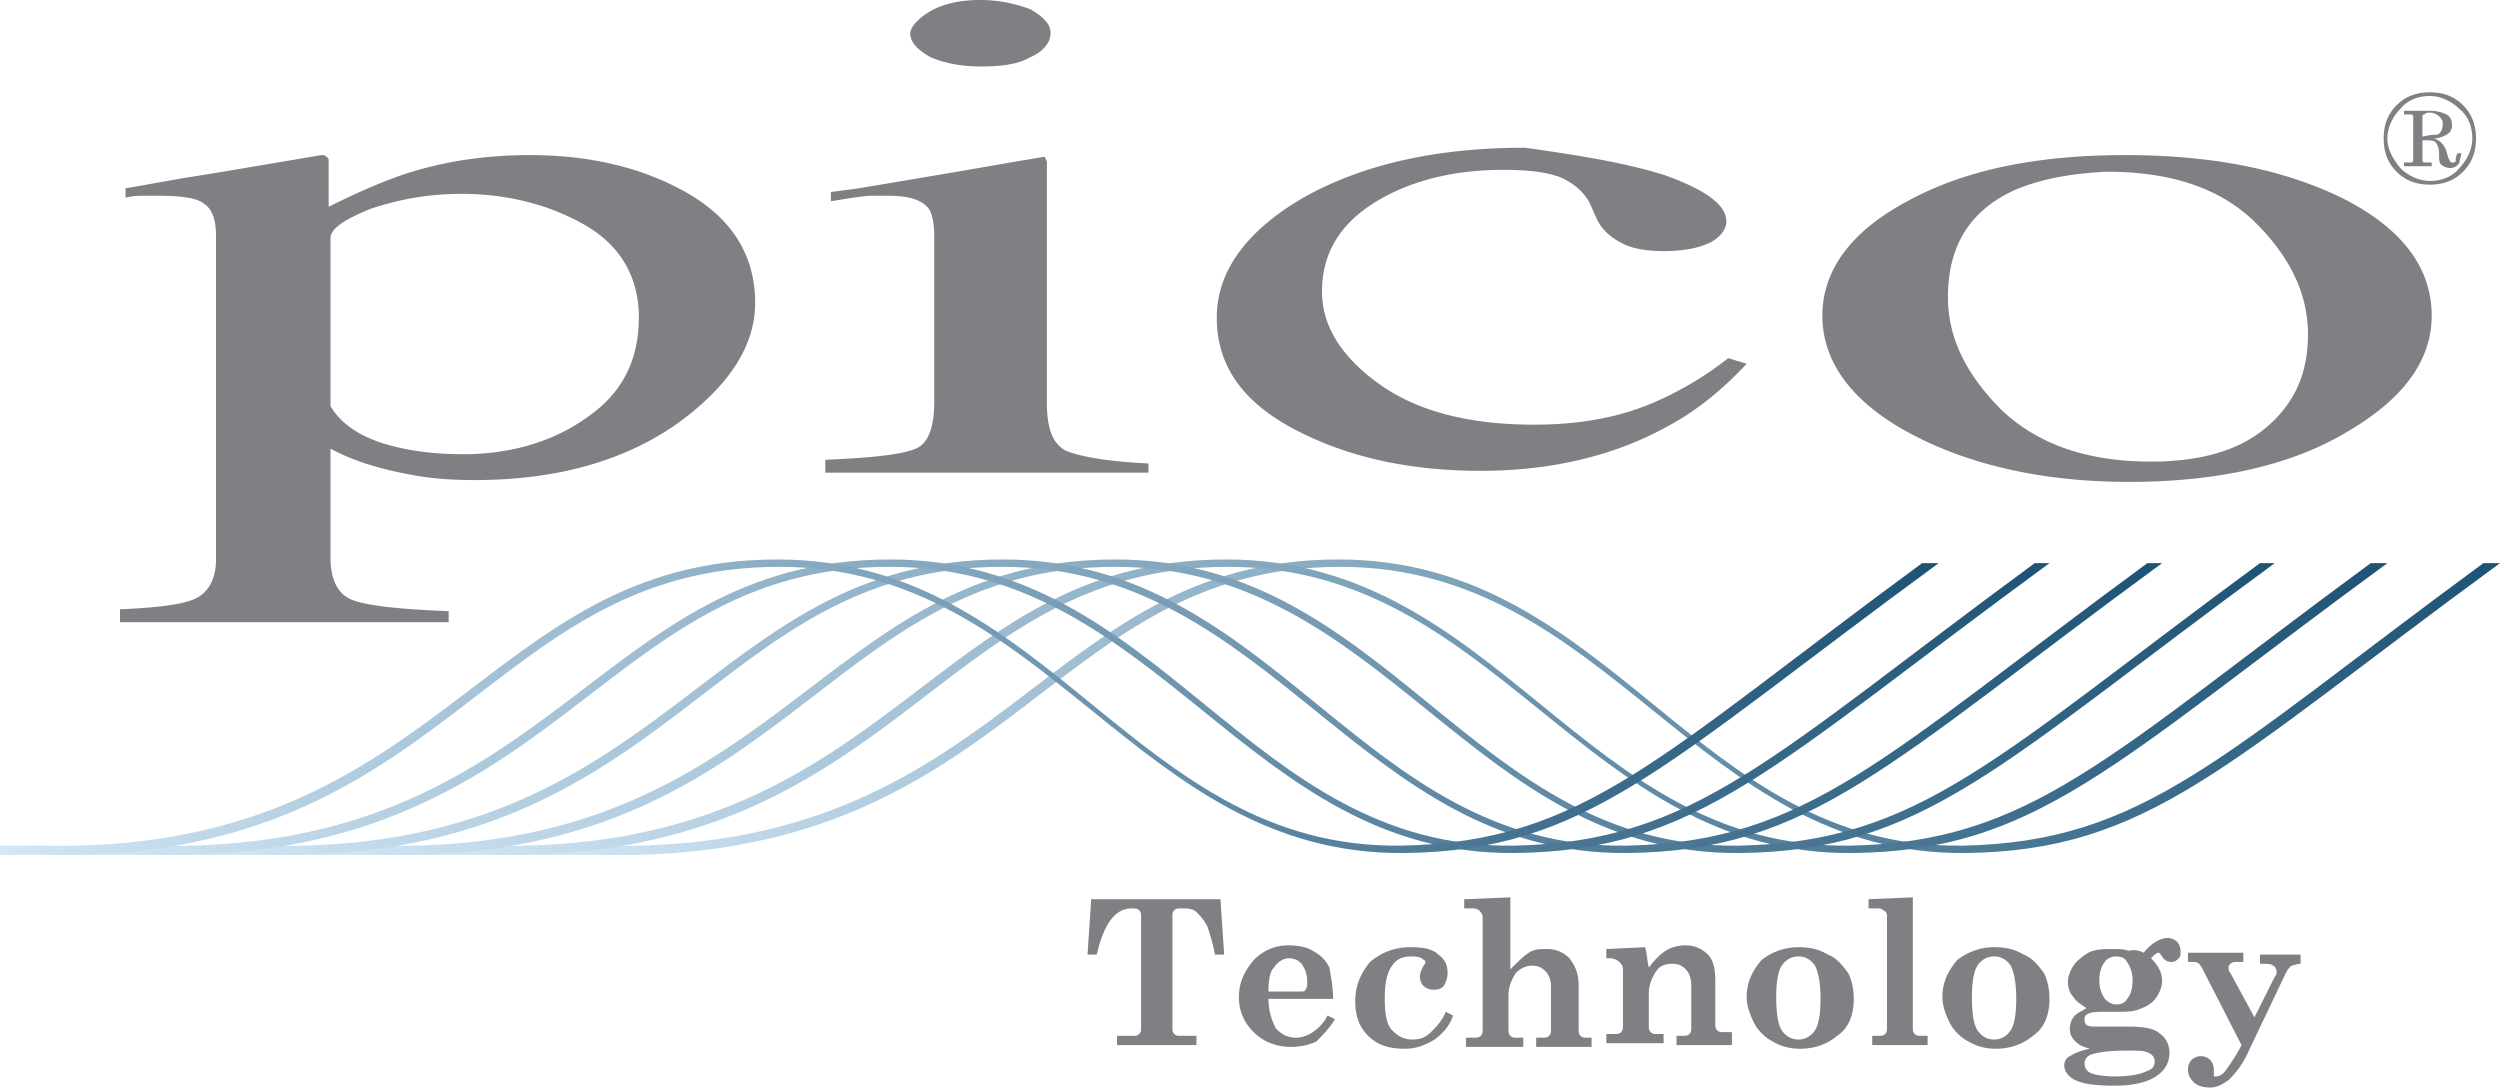 <svg xmlns="http://www.w3.org/2000/svg" width="900" height="392" fill="none" viewBox="0 0 900 392">
  <path fill="#807F83" d="M43.205 219.35c15.288-.664 24.594-1.994 28.582-4.653 3.988-2.658 5.983-7.311 5.983-13.294V85.081c0-5.982-1.33-9.97-4.653-11.964-2.66-1.994-8.641-2.659-16.618-2.659h-4.653c-1.329 0-3.988 0-6.647.665v-3.324l22.6-3.988c.665 0 16.617-2.659 47.858-7.976.665 0 1.33 0 1.994.664.665.665.665.665.665 1.33v16.617c10.635-5.317 19.941-9.305 27.917-11.964 14.624-4.653 29.247-6.647 44.535-6.647 21.935 0 41.211 4.653 57.164 13.958 15.953 9.306 23.929 22.6 23.929 39.218 0 15.952-9.97 30.576-28.582 43.87-19.276 13.293-43.205 19.94-72.452 19.94-9.306 0-16.617-.664-23.264-1.994-10.635-1.994-19.941-4.653-28.582-9.305v39.217c0 7.976 2.659 13.294 7.976 15.288 5.318 1.994 16.618 3.323 34.564 3.988v3.988H43.205v-4.653Zm94.387-59.823c8.641 2.659 17.947 3.989 29.247 3.989 17.282 0 32.57-4.653 44.535-13.294 12.629-8.641 18.611-20.606 18.611-35.894 0-14.623-6.647-25.923-19.276-33.235-12.629-7.311-27.917-11.3-44.535-11.3-11.964 0-22.599 1.994-32.57 5.318-9.97 3.988-14.623 7.312-14.623 10.635v60.488c3.988 6.647 10.635 10.635 18.611 13.293Zm159.528 5.983c17.282-.665 27.917-1.994 32.57-3.989 4.653-1.994 6.647-7.976 6.647-17.282V85.746c0-5.318-.665-8.641-1.994-10.635-2.659-3.324-7.312-4.653-15.288-4.653h-5.318c-1.994 0-6.647.665-14.623 1.994v-3.323l9.97-1.33c27.918-4.653 47.194-7.976 58.494-9.97 4.653-.665 7.311-1.33 8.641-1.33 0 .665.664 1.33.664 1.994v86.411c0 9.306 1.995 14.623 6.647 17.282 4.653 1.994 14.624 3.988 29.912 4.653v3.323H297.12v-4.652ZM335.007 3.988C339.66 1.33 345.643 0 352.954 0c6.647 0 12.63 1.33 17.947 3.323 4.653 2.66 7.312 5.318 7.312 8.642 0 3.323-2.659 6.646-7.312 8.64-4.653 2.66-10.635 3.324-17.947 3.324-7.311 0-13.294-1.33-17.947-3.323-4.652-2.66-7.311-5.318-7.311-8.642 0-1.994 2.659-5.317 7.311-7.976Zm264.55 59.158c14.623 5.318 21.935 10.635 21.935 16.618 0 2.658-1.994 5.317-5.318 7.311-3.988 1.994-9.305 3.324-17.282 3.324-5.317 0-10.635-.665-14.623-2.659-3.988-1.994-7.312-4.653-9.306-8.641l-2.659-5.982c-1.994-3.989-5.982-7.312-10.635-9.306-5.317-1.994-11.964-2.659-20.605-2.659-17.947 0-33.9 3.988-46.529 11.965-12.63 7.976-18.612 18.611-18.612 31.905 0 11.965 6.647 23.265 20.606 33.235 13.958 9.97 32.57 14.623 55.834 14.623 16.618 0 31.241-2.658 44.535-8.641 7.312-3.323 15.953-7.976 25.259-15.288l6.647 1.994c-9.306 9.971-18.612 17.282-28.582 22.6-19.277 10.635-41.876 15.953-67.135 15.953-25.258 0-47.193-4.653-66.47-14.624-19.276-9.97-28.582-23.264-28.582-40.546 0-16.618 10.636-31.24 31.241-43.205 21.271-11.965 47.858-17.947 79.764-17.947 18.611 2.659 35.894 5.317 50.517 9.97Zm87.075 9.306c20.606-11.3 46.529-16.617 78.435-16.617 31.905 0 57.828 5.317 79.099 15.952 20.605 10.636 31.24 24.594 31.24 41.876 0 15.953-9.97 29.912-30.576 41.876-19.941 11.965-46.528 17.947-78.434 17.947-30.576 0-57.164-5.982-78.434-17.282-21.271-11.3-31.906-25.923-31.906-42.541 0-16.617 10.635-30.576 30.576-41.21Zm38.553-3.988c-15.953 7.312-23.929 19.94-23.929 38.552 0 14.624 6.647 27.918 19.276 40.547 13.294 12.629 31.241 18.611 53.84 18.611 17.947 0 31.906-3.988 41.876-12.629 9.971-8.641 14.624-19.276 14.624-33.235 0-13.958-5.983-27.252-18.612-39.882-12.629-12.629-30.576-18.611-53.84-18.611-13.294.665-23.929 2.659-33.235 6.647Zm137.592-30.576c3.324-3.324 7.312-4.653 11.965-4.653s8.641 1.33 11.964 4.653c3.324 3.323 4.653 7.311 4.653 11.964 0 4.653-1.329 8.641-4.653 11.965-3.323 3.323-7.311 4.653-11.964 4.653-4.653 0-8.641-1.33-11.965-4.653-3.323-3.324-4.653-7.312-4.653-11.965s1.33-8.64 4.653-11.964Zm1.329 22.6c2.659 2.658 6.647 4.652 10.636 4.652 3.988 0 7.976-1.33 10.635-4.653 2.659-2.658 4.653-6.647 4.653-10.635 0-3.988-1.33-7.976-4.653-10.635-2.659-2.659-6.647-4.653-10.635-4.653-3.989 0-7.977 1.33-10.636 4.653-2.658 2.659-4.652 6.647-4.652 10.635 0 3.989 1.994 7.312 4.652 10.635Zm1.33-1.995h2.659c.664 0 .664-.664.664-1.329V42.541c0-.665 0-1.33-.664-1.33h-2.659v-1.33h9.306c2.658 0 4.652.666 5.982 1.33 1.329.665 1.994 1.994 1.994 3.988 0 1.33-.665 2.66-1.994 3.324-1.33.665-2.659 1.33-4.653 1.33 2.659.664 3.988 2.658 4.653 4.652.665 2.659 1.329 3.988 1.994 3.988s1.329 0 1.329-.664c0-.665 0-1.33.665-2.66h1.329c0 1.33-.664 2.66-.664 3.324-.665 1.33-1.994 1.994-3.324 1.994-1.329 0-2.659-.664-3.323-1.329-.665-.665-.665-1.994-.665-3.988s-.665-3.324-1.329-3.988c-.665-.665-1.994-.665-4.653-.665v6.647c0 .665 0 1.33.665 1.33h2.658v1.329h-9.97v-1.33Zm11.964-9.97c1.33-.665 1.994-1.994 1.994-3.988 0-1.33-.664-1.994-1.329-2.66-.665-.664-1.994-1.328-3.323-1.328-.665 0-1.33 0-1.994.664-.665 0-.665.665-.665 1.33v6.647c2.659-.665 3.988-.665 5.317-.665ZM392.836 323.708h46.529l1.329 19.941h-3.323c-.665-3.989-1.994-7.977-2.659-9.971-1.329-2.659-2.659-3.988-3.988-5.317-1.33-1.33-3.324-1.33-5.318-1.33-1.329 0-1.994 0-2.659.665-.664.665-.664 1.329-.664 1.994v40.546c0 .665 0 1.33.664 1.995.665.664 1.33.664 1.994.664h5.983v3.324h-28.582v-3.324h5.982c.665 0 1.329 0 1.994-.664.665-.665.665-1.33.665-1.995V329.69c0-.665 0-1.329-.665-1.994s-1.329-.665-2.659-.665c-5.982 0-9.97 5.318-12.629 16.618h-3.323l1.329-19.941Zm87.075 35.893h-23.264c0 4.653 1.329 7.977 2.659 10.635 1.994 1.995 3.988 3.324 7.311 3.324 1.994 0 3.988-.665 5.983-1.994 1.994-1.33 3.988-3.324 5.317-5.982l2.659 1.329c-1.994 3.323-4.653 5.982-6.647 7.976-2.659 1.33-5.982 1.994-9.306 1.994-5.317 0-9.97-1.994-13.294-5.317-3.323-3.324-5.317-7.312-5.317-12.629 0-5.318 1.994-9.306 5.317-13.294 3.324-3.324 7.312-5.318 12.63-5.318 3.323 0 6.646.665 8.641 1.994 2.658 1.33 4.652 3.324 5.982 5.982.665 3.989 1.329 7.312 1.329 11.3Zm-23.264-2.658h11.3c1.329 0 1.994 0 1.994-.665.664-.665.665-1.33.665-2.659 0-2.659-.665-4.653-1.995-6.647-1.329-1.329-2.658-1.994-4.652-1.994-1.995 0-3.989 1.329-5.318 3.323-1.329 1.33-1.994 3.989-1.994 8.642Zm63.811 7.311 2.659 1.33c-1.33 3.988-3.989 6.647-6.647 8.641-3.324 1.994-6.647 3.323-10.635 3.323-5.983 0-9.971-1.329-13.294-4.653-3.324-3.323-4.653-7.311-4.653-12.629 0-5.317 1.994-9.97 5.317-13.958 3.988-3.324 8.641-5.318 14.624-5.318 4.653 0 7.976.665 9.97 2.659 2.659 1.994 3.324 3.988 3.324 6.647 0 1.994-.665 3.323-1.33 4.653-1.329 1.329-2.659 1.329-3.988 1.329-1.329 0-2.659-.665-3.323-1.329-.665-.665-1.33-1.994-1.33-3.324 0-1.329.665-2.659 1.33-3.988.664-.665.664-1.329.664-1.329 0-.665-.664-.665-1.329-1.33-1.33-.665-2.659-.665-3.988-.665-3.324 0-5.318 1.33-6.647 3.324-1.994 2.659-2.659 6.647-2.659 11.965 0 5.317.665 9.305 2.659 11.299 1.994 1.994 3.988 3.324 7.311 3.324 2.659 0 4.653-.665 6.647-2.659 1.994-1.994 3.989-3.988 5.318-7.312Zm7.311-40.546 15.953-.665v25.923c2.659-2.659 4.653-4.653 6.647-5.982 1.994-1.329 3.988-1.329 6.647-1.329 3.324 0 5.982 1.329 7.977 3.323 1.994 2.659 3.323 5.318 3.323 9.971v15.288c0 1.329 0 1.994.665 2.658.664.665 1.329.665 1.994.665h1.994v3.324h-19.941v-3.324h1.994c1.329 0 1.994 0 2.659-.665.665-.664.665-1.329.665-2.658v-15.288c0-1.995-.665-3.989-1.995-5.318-1.329-1.329-2.658-1.994-4.652-1.994-1.995 0-3.989.665-5.983 2.659-1.329 1.994-2.659 4.653-2.659 7.976v11.965c0 1.329.001 1.994.665 2.658.665.665 1.33.665 1.994.665h2.659v3.324h-20.606v-3.324h2.659c1.33 0 1.994 0 2.659-.665.665-.664.665-1.329.665-2.658v-39.882c0-1.33-.665-1.994-1.33-2.659-.664-.665-1.994-.665-2.658-.665h-2.659v-3.323h.664Zm95.717 49.187v3.324h-19.941v-3.324h1.994c1.329 0 1.994 0 2.659-.664.665-.665.665-1.33.665-2.659v-14.624c0-2.658-.665-4.652-1.994-5.982-1.33-1.329-2.659-1.994-4.653-1.994-2.659 0-4.653.665-5.983 2.659-1.329 1.994-2.658 4.653-2.658 7.976v11.3c0 1.329 0 1.994.664 2.659.665.665 1.33.665 1.994.665h2.659v3.323h-20.605v-3.323h2.658c1.33 0 1.994 0 2.659-.665.665-.665.665-1.33.665-2.659v-19.941c0-1.329-.665-1.994-1.33-2.659-.664-.664-1.994-1.329-3.323-1.329h-1.329v-3.324l13.958-.664c.665 1.994.665 4.653 1.33 7.311 1.994-2.658 3.988-4.652 5.982-5.982 1.994-1.329 4.653-1.994 7.312-1.994 3.323 0 5.982 1.329 7.976 3.324 1.994 1.994 2.659 5.317 2.659 9.305v15.288c0 1.33 0 1.994.664 2.659.665.665 1.33.665 2.659.665h2.659v1.329Zm23.929-31.905c3.988 0 7.312.665 10.635 2.659 3.324 1.329 5.318 3.988 7.312 6.647 1.329 2.659 1.994 5.982 1.994 9.306 0 5.982-1.994 10.635-5.982 13.293-3.989 3.324-8.641 4.653-13.294 4.653-3.324 0-6.647-.664-9.971-2.658-2.659-1.33-5.317-3.989-6.647-6.647-1.329-2.659-2.659-5.983-2.659-9.306 0-5.318 1.995-9.306 5.318-13.294a21.408 21.408 0 0 1 13.294-4.653Zm0 3.323c-2.659 0-4.653 1.33-5.982 3.324-1.33 1.994-1.994 5.982-1.994 11.3 0 5.982.664 9.97 1.994 11.964 1.329 1.994 3.323 3.324 5.982 3.324 2.659 0 4.653-1.33 5.982-3.324 1.33-1.994 1.994-5.982 1.994-11.299 0-5.318-.664-9.306-1.994-11.965-1.329-1.994-3.323-3.324-5.982-3.324Zm25.259-20.605 15.952-.665v47.194c0 .664 0 1.329.665 1.994.665.664 1.329.664 2.659.664h1.994v3.324h-19.941v-3.324h1.994c1.329 0 1.994 0 2.659-.664.665-.665.664-1.33.664-2.659v-39.217c0-1.33.001-1.994-1.329-2.659-.665-.665-1.329-.665-2.659-.665h-2.658v-3.323Zm45.199 17.282c3.988 0 7.312.665 10.635 2.659 3.324 1.329 5.318 3.988 7.312 6.647 1.329 2.659 1.994 5.982 1.994 9.306 0 5.982-1.994 10.635-5.982 13.293-3.989 3.324-8.642 4.653-13.294 4.653-3.324 0-6.647-.664-9.971-2.658-2.659-1.33-5.317-3.989-6.647-6.647-1.329-2.659-2.659-5.983-2.659-9.306 0-5.318 1.994-9.306 5.318-13.294a21.406 21.406 0 0 1 13.294-4.653Zm0 3.323c-2.659 0-4.653 1.33-5.982 3.324-1.33 1.994-1.994 5.982-1.994 11.3 0 5.982.664 9.97 1.994 11.964 1.329 1.994 3.323 3.324 5.982 3.324 2.659 0 4.653-1.33 5.982-3.324 1.33-1.994 1.994-5.982 1.994-11.299 0-5.318-.664-9.306-1.994-11.965-1.329-1.994-3.323-3.324-5.982-3.324Zm53.84-1.329c2.659-3.323 5.983-5.317 8.642-5.317 1.329 0 2.658.664 3.323 1.329.665.665 1.329 1.994 1.329 3.323 0 1.33 0 1.994-.664 2.659-.665.665-1.33 1.33-2.659 1.33-1.33 0-2.659-.665-3.324-1.995-.664-.664-.664-1.329-1.329-1.329-.665 0-1.329.665-2.659 1.994 2.659 2.659 3.988 5.318 3.988 7.977 0 1.994-.664 3.988-1.994 5.982-1.329 1.994-3.323 3.323-5.317 3.988-2.659 1.329-5.318 1.329-9.306 1.329h-3.988c-2.659 0-4.653 0-5.982.665-1.33.665-1.33 1.329-1.33 1.994s0 1.33.665 1.994c.665.665 1.994.665 3.988.665h11.3c5.317 0 9.306.665 11.3 2.659 1.994 1.329 3.323 3.988 3.323 6.647 0 3.323-1.329 5.982-3.988 7.976-3.323 2.659-8.641 3.988-15.953 3.988-6.647 0-11.3-.664-13.958-1.994-2.659-1.329-3.989-3.323-3.989-5.317 0-1.33.665-2.659 1.995-3.324 1.329-.665 3.323-1.994 7.311-2.659-2.659-.664-3.988-1.329-5.317-2.658-1.33-1.33-1.994-2.659-1.994-4.653 0-1.33.664-3.324 1.329-3.988.665-1.33 2.659-1.995 4.653-3.324-1.994-1.329-3.988-2.659-4.653-3.988-1.329-1.33-1.994-3.324-1.994-5.318 0-1.994.665-3.988 1.994-5.982 1.329-1.994 3.323-3.324 5.318-4.653 2.658-1.329 5.317-1.329 9.305-1.329 1.994 0 3.324 0 5.318.664 1.994-.664 3.988 0 5.317.665Zm3.989 39.217c0-1.329-.665-2.659-2.659-3.323-1.33-.665-3.324-.665-7.312-.665-6.647 0-10.635.665-12.629 1.329-1.994.665-2.659 1.995-2.659 3.324 0 1.329.665 2.659 1.994 3.323 1.33.665 4.653 1.33 8.641 1.33 5.318 0 9.306-.665 11.965-1.994 1.994-.665 2.659-1.994 2.659-3.324Zm-13.959-37.888c-1.329 0-3.324.665-3.988 1.995-1.33 1.329-1.994 3.988-1.994 6.647 0 2.658.664 4.652 1.994 6.647 1.329 1.329 2.659 1.994 3.988 1.994 1.994 0 3.323-.665 3.988-1.994 1.33-1.33 1.994-3.989 1.994-6.647 0-2.659-.664-4.653-1.994-6.647-.665-1.33-1.994-1.995-3.988-1.995Zm25.923-1.329h19.941v3.323h-1.994c-1.329 0-1.994 0-2.659.665-.665.665-.665.665-.665 1.33 0 .664 0 1.329.665 1.994l8.641 15.952 7.312-14.623c.665-.665.665-1.329.665-1.994s-.665-1.994-1.33-1.994c-.664-.665-1.994-.665-3.323-.665h-1.33v-3.323h14.624v3.323c-1.33 0-2.659.665-3.324.665-.665.665-1.329 1.329-1.994 2.659l-13.294 27.917c-1.994 4.653-4.653 7.976-7.312 10.635-1.994 1.329-3.988 2.659-6.647 2.659-2.658 0-4.652-.665-5.982-1.994-1.329-1.33-1.994-2.659-1.994-4.653 0-1.329.665-2.659 1.33-3.324.664-.664 1.994-1.329 3.323-1.329s2.659.665 3.323 1.329c.665.665 1.33 1.995 1.33 3.324v1.994c0 .665 0 .665.665.665 1.329 0 2.658-.665 3.988-2.659 1.329-1.994 3.323-4.653 5.317-8.641l-13.958-27.253c-.665-1.329-1.33-1.994-1.33-1.994-.664-.665-1.329-.665-1.994-.665h-1.994v-3.323Z"/>
  <path fill="url(#a)" d="M894.018 202.733c-95.052 69.793-122.305 100.369-187.445 101.698-96.381 1.33-126.292-103.028-224.668-103.028-107.016 0-120.31 106.352-265.214 103.028h-15.288l-9.97 3.324h24.594c147.562 3.323 160.856-103.693 266.543-103.693 97.046 0 128.287 103.693 224.668 103.028 66.469-.665 93.722-31.905 192.762-104.357h-5.982Z"/>
  <path fill="url(#b)" d="M853.471 202.733c-95.051 69.793-122.304 100.369-187.444 101.698-96.381 1.33-126.293-103.028-224.668-103.028-107.016 0-120.31 106.352-265.214 103.028h-15.288l-9.971 3.324h25.259c146.898 3.323 160.192-103.693 265.879-103.693 97.046 0 128.286 103.693 224.667 103.028 66.47-.665 93.723-31.905 192.763-104.357h-5.983Z"/>
  <path fill="url(#c)" d="M813.589 202.733c-95.051 69.793-122.304 100.369-187.444 101.698-96.381 1.33-126.293-103.028-224.668-103.028-107.016 0-120.31 106.352-265.214 103.028h-15.288l-9.971 3.324h25.259c146.898 3.323 159.527-103.693 265.214-103.693 97.046 0 128.287 103.693 224.668 103.028 66.47-.665 93.722-31.905 192.762-104.357h-5.318Z"/>
  <path fill="url(#d)" d="M773.043 202.733c-95.052 69.793-122.304 100.369-187.445 101.698-96.381 1.33-126.292-103.028-224.667-103.028-107.017 0-120.311 106.352-265.215 103.028H80.428l-9.97 3.324h24.594c147.563 3.323 160.192-103.693 265.879-103.693 97.045 0 128.286 103.693 224.667 103.028 66.47-.665 93.723-31.905 192.762-104.357h-5.317Z"/>
  <path fill="url(#e)" d="M732.496 202.733c-95.051 69.793-122.304 100.369-187.444 101.698-96.381 1.33-126.293-103.028-224.668-103.028-107.016 0-120.31 106.352-265.214 103.028H39.882l-9.97 3.324h24.593c147.563 3.323 160.192-103.693 265.879-103.693 97.046 0 128.287 103.693 224.668 103.028 66.469-.665 93.722-31.905 192.762-104.357h-5.318Z"/>
  <path fill="url(#f)" d="M691.95 202.733c-95.052 69.793-121.64 100.369-187.445 101.698-96.381 1.33-126.292-103.028-224.667-103.028-107.017 0-120.311 106.352-265.215 103.028H0v3.324h15.288c146.233 3.323 158.863-103.693 265.214-103.693 97.046 0 128.287 103.693 224.668 103.028 66.47-.665 93.722-31.905 192.762-104.357h-5.982Z"/>
  <defs>
    <linearGradient id="a" x1="184.347" x2="900" y1="201.403" y2="201.403" gradientUnits="userSpaceOnUse">
      <stop stop-color="#D4E9F8"/>
      <stop offset="1" stop-color="#1D5375"/>
    </linearGradient>
    <linearGradient id="b" x1="143.801" x2="859.454" y1="201.403" y2="201.403" gradientUnits="userSpaceOnUse">
      <stop stop-color="#D4E9F8"/>
      <stop offset="1" stop-color="#1D5375"/>
    </linearGradient>
    <linearGradient id="c" x1="103.925" x2="818.907" y1="201.403" y2="201.403" gradientUnits="userSpaceOnUse">
      <stop stop-color="#D4E9F8"/>
      <stop offset="1" stop-color="#1D5375"/>
    </linearGradient>
    <linearGradient id="d" x1="63.379" x2="778.36" y1="201.403" y2="201.403" gradientUnits="userSpaceOnUse">
      <stop stop-color="#D4E9F8"/>
      <stop offset="1" stop-color="#1D5375"/>
    </linearGradient>
    <linearGradient id="e" x1="22.832" x2="737.814" y1="201.403" y2="201.403" gradientUnits="userSpaceOnUse">
      <stop stop-color="#D4E9F8"/>
      <stop offset="1" stop-color="#1D5375"/>
    </linearGradient>
    <linearGradient id="f" x1="-6.979" x2="697.932" y1="201.403" y2="201.403" gradientUnits="userSpaceOnUse">
      <stop stop-color="#D4E9F8"/>
      <stop offset="1" stop-color="#1D5375"/>
    </linearGradient>
  </defs>
</svg>
